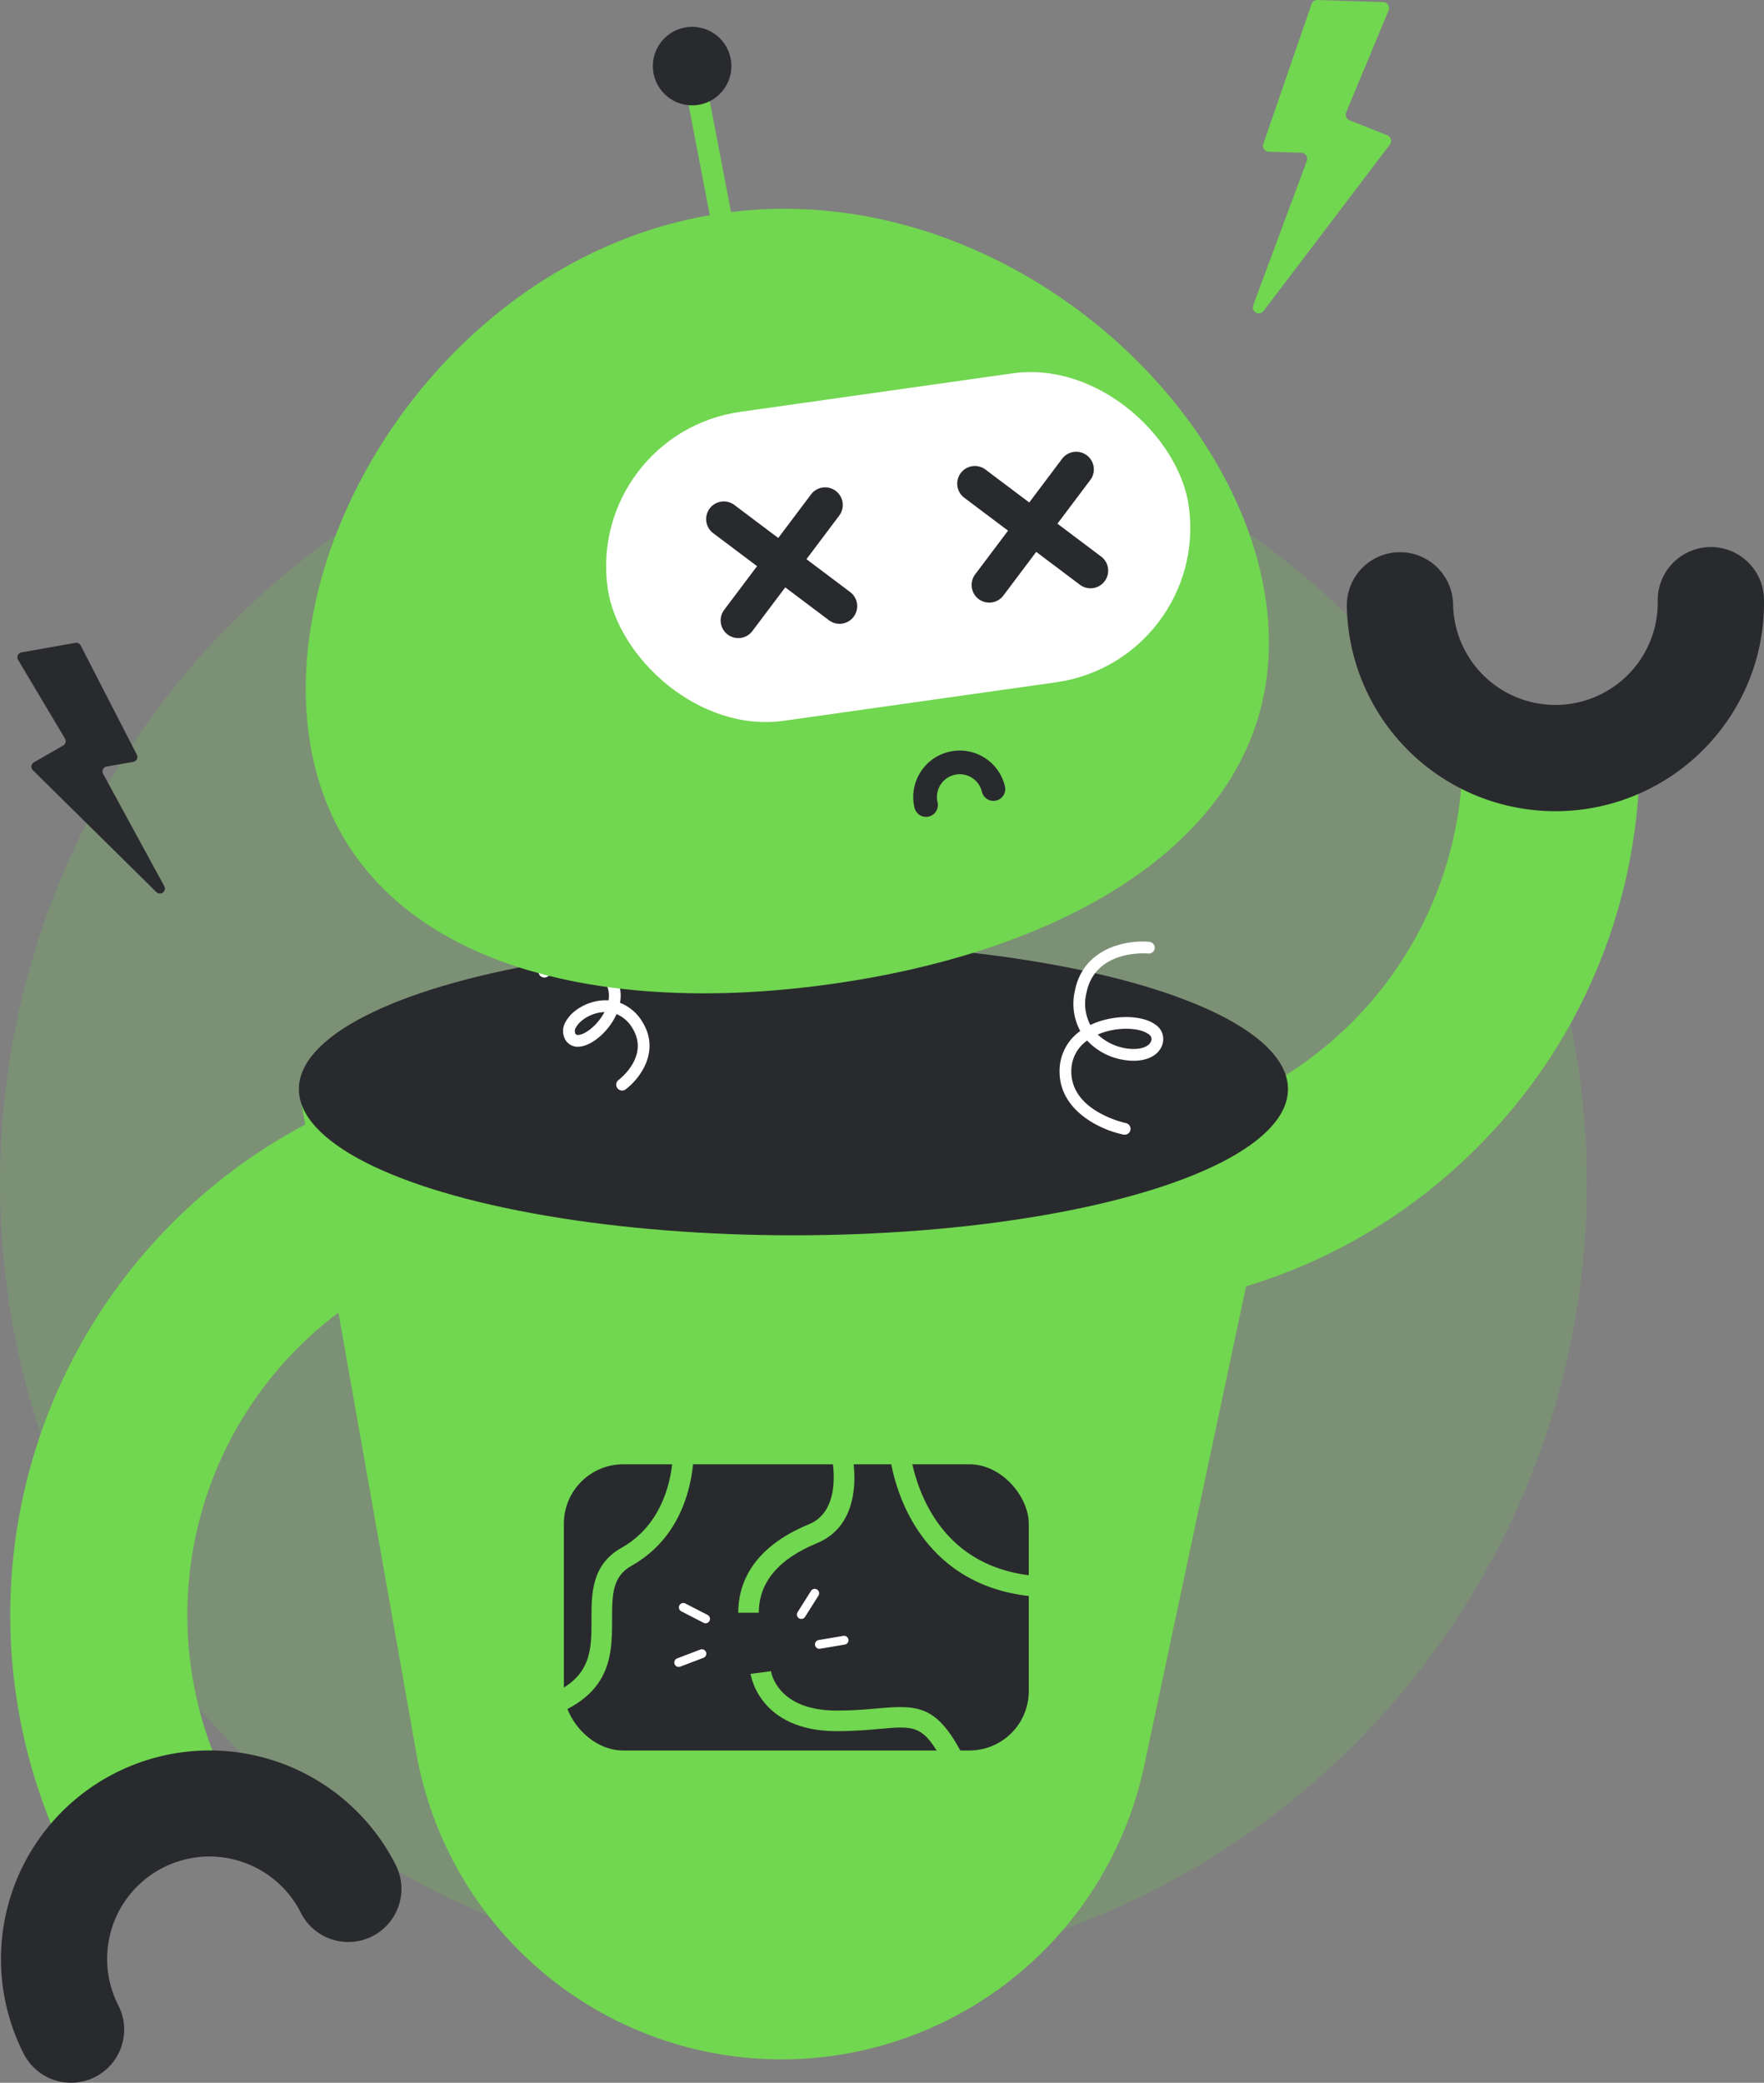 <svg xmlns="http://www.w3.org/2000/svg" viewBox="0 0 600.027 708.427">
  <rect x="0" y="0" width="600.027" height="708.427" fill="#808080" stroke="none"/>
  <g id="Layer_7" data-name="Layer 7">
    <g>
      <circle cx="269.886" cy="402.482" r="269.886" fill="#71D650" opacity="0.2"></circle>
      <path d="M21.028,628.842A188.872,188.872,0,0,1,142.116,367.283l16.059,58.056a128.636,128.636,0,0,0-82.51,178.142Z" fill="#71D650"></path>
      <path d="M24.179,708.427a18.07,18.07,0,0,1-16.118-9.874,70.952,70.952,0,0,1,126.454-64.392,18.072,18.072,0,1,1-32.208,16.4,34.809,34.809,0,1,0-62.038,31.59,18.078,18.078,0,0,1-16.09,26.275Z" fill="#292a2e"></path>
      <g>
        <path d="M491.257,400.675a187.42,187.42,0,0,1-88.966,42.019l-10.605-59.3a128.647,128.647,0,0,0,105.8-123.886l60.223,1.256a188.057,188.057,0,0,1-54.574,128.875Q497.4,395.434,491.257,400.675Z" fill="#71D650"></path>
        <path d="M575.022,259.042a70.957,70.957,0,0,1-116.891-52.969,18.072,18.072,0,0,1,36.139-.563,34.809,34.809,0,0,0,69.61-1.082,18.071,18.071,0,0,1,36.138-.562,70.489,70.489,0,0,1-20,50.488Q577.619,256.83,575.022,259.042Z" fill="#292a2e"></path>
      </g>
      <path d="M446.125,1.378,429.733,48.916a2.044,2.044,0,0,0,1.871,2.709l11.059.33a2.044,2.044,0,0,1,1.855,2.755l-18.243,49.113a2.044,2.044,0,0,0,3.544,1.947l42.953-56.612a2.044,2.044,0,0,0-.871-3.134l-12.865-5.133a2.043,2.043,0,0,1-1.129-2.683L472.333,3.553A2.044,2.044,0,0,0,470.512.725L448.123,0A2.043,2.043,0,0,0,446.125,1.378Z" fill="#71D650"></path>
      <path d="M27.442,219.55l19.1,37.146a1.7,1.7,0,0,1-1.218,2.449l-9.053,1.579a1.7,1.7,0,0,0-1.2,2.485L55.882,301.43a1.7,1.7,0,0,1-2.684,2.02L11.186,261.986a1.7,1.7,0,0,1,.345-2.679l9.97-5.742a1.7,1.7,0,0,0,.611-2.34L6.152,224.439A1.7,1.7,0,0,1,7.314,221.9l18.323-3.243A1.7,1.7,0,0,1,27.442,219.55Z" fill="#292a2e"></path>
      <g>
        <path d="M101.667,370.445,141.6,596.29A126.151,126.151,0,0,0,265.822,700.477h0a126.151,126.151,0,0,0,123.4-99.935l48.884-230.1Z" fill="#71D650"></path>
        <ellipse cx="269.886" cy="370.445" rx="168.219" ry="49.735" fill="#292a2e"></ellipse>
        <rect x="191.803" y="498.063" width="158.133" height="97.35" rx="20.195" fill="#292a2e"></rect>
        <path d="M258.112,548.556h-7c0-9.222,4.178-21.931,24.083-30.107,11.66-4.789,7.8-22.486,7.758-22.664l6.823-1.566c.222.963,5.239,23.657-11.921,30.7C264.754,530.3,258.112,538.256,258.112,548.556Z" fill="#71D650"></path>
        <path d="M320.915,599.507c-6.807-12.764-9.648-12.511-21.627-11.447-3.9.347-8.752.779-14.676.779-26.515,0-29.274-19.3-29.3-19.494l6.943-.882-3.472.441,3.468-.474c.08.548,2.2,13.409,22.359,13.409,5.613,0,10.1-.4,14.056-.751,13.477-1.2,19.8-1.048,28.423,15.125Z" fill="#71D650"></path>
        <g>
          <path d="M240,552.144a1.5,1.5,0,0,1-.687-.168l-7.566-3.9a1.5,1.5,0,0,1,1.377-2.666l7.566,3.9a1.5,1.5,0,0,1-.69,2.834Z" fill="#fff"></path>
          <path d="M230.859,566.989a1.5,1.5,0,0,1-.534-2.9l7.957-3.029a1.5,1.5,0,0,1,1.068,2.8l-7.957,3.03A1.5,1.5,0,0,1,230.859,566.989Z" fill="#fff"></path>
        </g>
        <g>
          <path d="M278.712,560.824a1.5,1.5,0,0,1-.248-2.979l8.4-1.419a1.5,1.5,0,0,1,.5,2.958l-8.4,1.419A1.549,1.549,0,0,1,278.712,560.824Z" fill="#fff"></path>
          <path d="M272.569,550.662a1.5,1.5,0,0,1-1.268-2.3l4.545-7.2a1.5,1.5,0,1,1,2.537,1.6l-4.545,7.2A1.5,1.5,0,0,1,272.569,550.662Z" fill="#fff"></path>
        </g>
        <path d="M358.192,543.318c-14.562,0-26.711-3.978-36.207-11.874-17.545-14.59-19.426-37.109-19.5-38.06l6.98-.525-3.49.263,3.489-.268c.017.2,1.784,20.6,17.048,33.253,10,8.285,23.633,11.553,40.546,9.711l.758,6.959A89.023,89.023,0,0,1,358.192,543.318Z" fill="#71D650"></path>
        <path d="M175.694,586.822l-1.293-6.88c26.837-5.046,26.817-16.211,26.794-29.137-.015-8.706-.033-18.573,10.223-24.343,19.075-10.731,17.547-35.054,17.53-35.3l6.98-.525c.089,1.177,1.931,28.98-21.078,41.924-6.357,3.577-6.671,9.257-6.655,18.229C208.219,564.117,208.248,580.7,175.694,586.822Z" fill="#71D650"></path>
      </g>
      <path d="M382.558,385.962a2,2,0,0,1-.4-.04c-7.577-1.524-21.872-8-21.744-21.616a16.568,16.568,0,0,1,7.038-13.618,19.492,19.492,0,0,1-1.861-13.54c2.858-14.891,17.85-17.5,25.382-16.794a2,2,0,0,1-.368,3.983h0c-.739-.068-18.2-1.464-21.086,13.565a15.489,15.489,0,0,0,1.364,10.739c7.424-3.582,17.593-3.6,22.261-.031a5.821,5.821,0,0,1,2.429,5.9c-.934,4.87-6.65,7.3-13.888,5.91a21.6,21.6,0,0,1-11.891-6.487,12.562,12.562,0,0,0-5.38,10.412c-.129,13.7,18.349,17.619,18.535,17.657a2,2,0,0,1-.394,3.961ZM373.4,351.89a18.355,18.355,0,0,0,9.045,4.6c4.771.913,8.731-.261,9.206-2.736a1.857,1.857,0,0,0-.932-1.968C387.7,349.476,379.83,349.1,373.4,351.89Z" fill="#fff"></path>
      <path d="M211.61,370.94a2,2,0,0,1-1.2-3.6h0c.431-.325,10.5-8.088,4.775-17.507a11.294,11.294,0,0,0-5.474-4.9c-2.5,5.7-8.153,10.7-12.593,11.073a4.849,4.849,0,0,1-4.79-2.3,6.039,6.039,0,0,1,.126-6.232c2.229-4.071,7.773-7.114,13.18-7.236.45-.008.9,0,1.34.029a8.9,8.9,0,0,0-2.21-7.65c-6.578-7.407-18.456-.465-18.574-.394a2,2,0,1,1-2.047-3.437c.6-.359,14.864-8.677,23.611,1.174a12.874,12.874,0,0,1,3.14,11.138,15.319,15.319,0,0,1,7.709,6.652c6.1,10.028-1.124,19.288-5.793,22.784A1.988,1.988,0,0,1,211.61,370.94Zm-6-26.693c-4.353.14-8.316,2.718-9.651,5.155a2.188,2.188,0,0,0-.215,2.234c.1.169.276.444,1.042.388C199.293,351.816,203.41,348.484,205.608,344.247Z" fill="#fff"></path>
      <g>
        <g>
          <path d="M430.612,204.417c10.239,72.4-57.7,117.546-147.585,130.256s-167.675-11.825-177.913-84.23S156.067,85.182,245.951,72.472,420.374,132.012,430.612,204.417Z" fill="#71D650"></path>
          <rect x="205.716" y="133.012" width="199.623" height="106.128" rx="53.064" transform="translate(-23.043 44.61) rotate(-8.048)" fill="#fff"></rect>
        </g>
        <rect x="237.677" y="16.472" width="7.309" height="73.649" transform="translate(-5.718 46.381) rotate(-10.85)" fill="#71D650"></rect>
        <circle cx="235.426" cy="22.481" r="13.358" fill="#292a2e"></circle>
        <g>
          <path d="M285.566,212.173a5.972,5.972,0,0,1-3.6-1.206L242.655,181.4a6,6,0,1,1,7.213-9.589l39.309,29.569a6,6,0,0,1-3.611,10.8Z" fill="#292a2e"></path>
          <path d="M251.125,217.042a6,6,0,0,1-4.79-9.607l29.571-39.31a6,6,0,0,1,9.589,7.214l-29.57,39.31A5.992,5.992,0,0,1,251.125,217.042Z" fill="#292a2e"></path>
        </g>
        <g>
          <path d="M370.933,200.1a5.972,5.972,0,0,1-3.6-1.206l-39.309-29.57a6,6,0,1,1,7.213-9.59l39.309,29.57a6,6,0,0,1-3.611,10.8Z" fill="#292a2e"></path>
          <path d="M336.494,204.971a6,6,0,0,1-4.791-9.607l29.57-39.31a6,6,0,0,1,9.59,7.214l-29.57,39.31A5.99,5.99,0,0,1,336.494,204.971Z" fill="#292a2e"></path>
        </g>
        <path d="M313.838,261.577a15.808,15.808,0,0,1,27.986,5.84,4.026,4.026,0,1,1-7.83,1.877,7.754,7.754,0,1,0-15.081,3.616,4.026,4.026,0,0,1-7.83,1.877,15.705,15.705,0,0,1,1.9-11.948Q313.381,262.185,313.838,261.577Z" fill="#292a2e"></path>
      </g>
    </g>
  </g>
</svg>